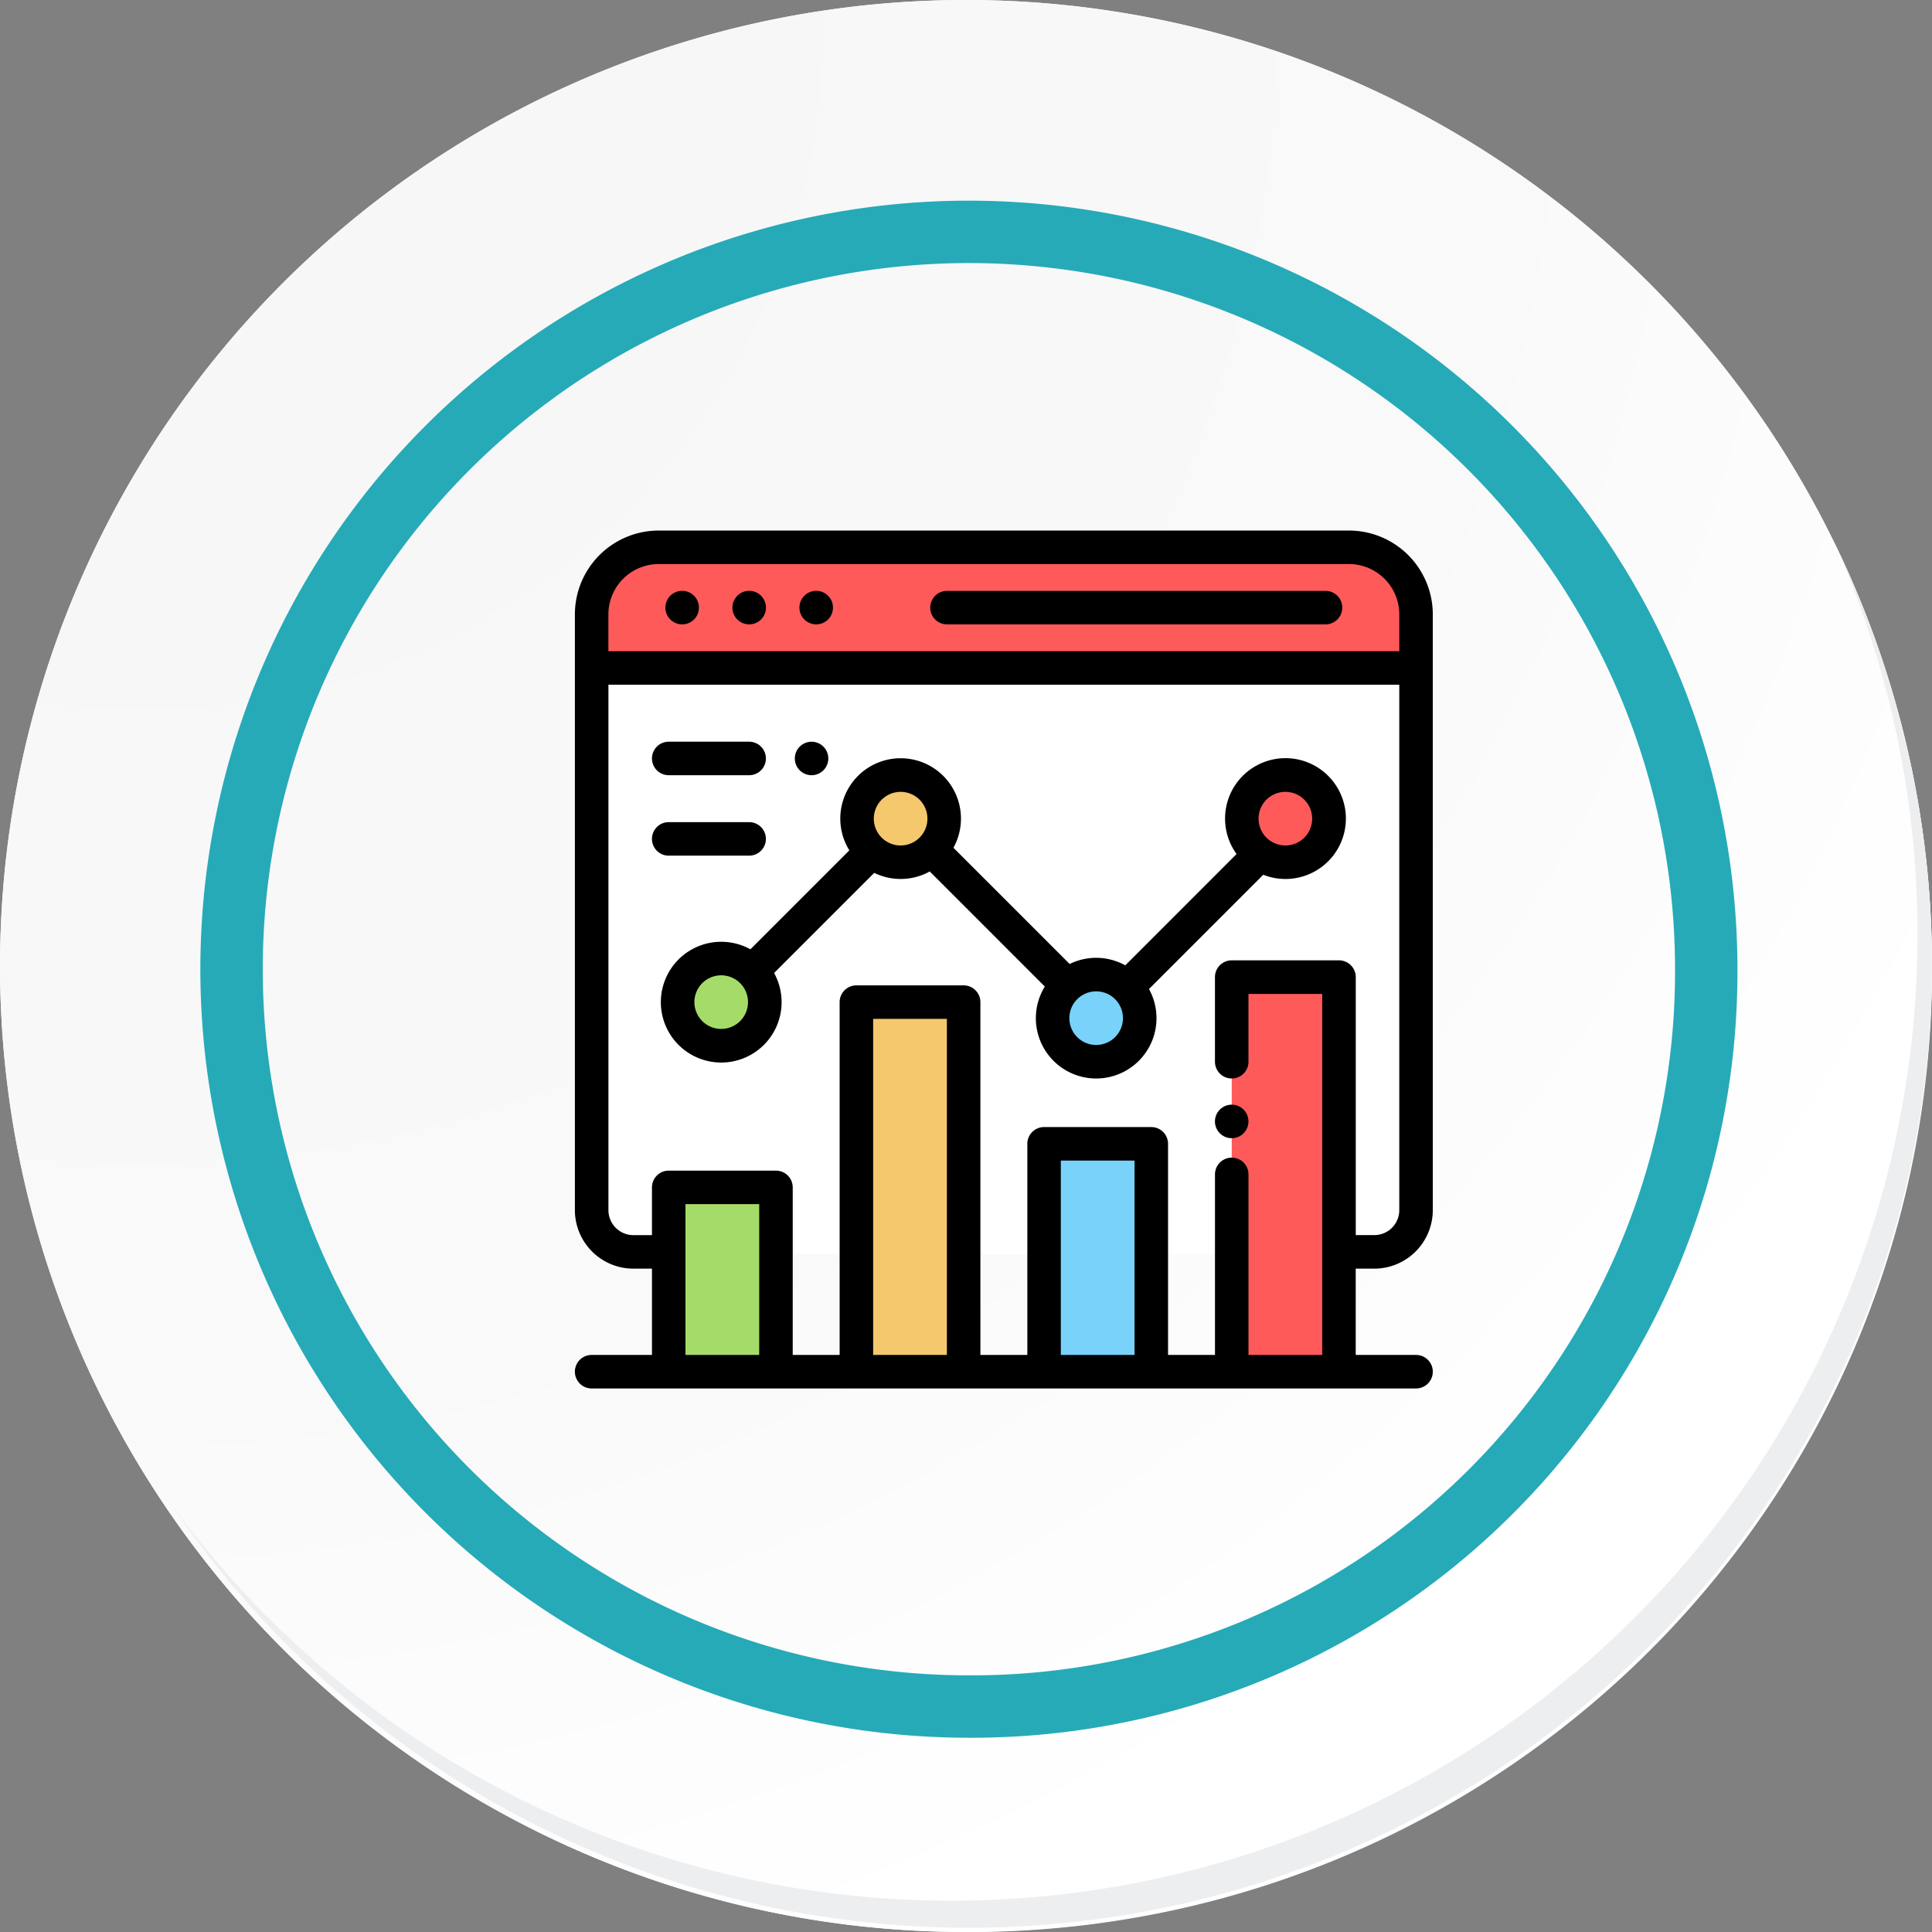 <svg xmlns="http://www.w3.org/2000/svg" xmlns:xlink="http://www.w3.org/1999/xlink" width="123.833" height="123.833" viewBox="0 0 123.833 123.833">
  <rect x="0" y="0" width="123.833" height="123.833" fill="#808080" stroke="none"/>
  <defs>
    <radialGradient id="radial-gradient" cx="0.076" cy="0.019" r="1.465" gradientTransform="translate(0.001)" gradientUnits="objectBoundingBox">
      <stop offset="0" stop-color="#f6f6f7"/>
      <stop offset="0.477" stop-color="#f9f9fa"/>
      <stop offset="0.715" stop-color="#fff"/>
    </radialGradient>
  </defs>
  <g id="Grupo_55808" data-name="Grupo 55808" transform="translate(8292.348 204)">
    <g id="Grupo_46891" data-name="Grupo 46891" transform="translate(-8292.348 -204)">
      <g id="Grupo_42274" data-name="Grupo 42274" transform="translate(0 0)">
        <g id="Grupo_18423" data-name="Grupo 18423" transform="translate(0 0)">
          <g id="Grupo_18421" data-name="Grupo 18421">
            <g id="Grupo_18420" data-name="Grupo 18420">
              <g id="Grupo_18419" data-name="Grupo 18419">
                <path id="Trazado_40936" data-name="Trazado 40936" d="M318.456,2207.635a61.916,61.916,0,1,1-61.915-61.915A61.915,61.915,0,0,1,318.456,2207.635Z" transform="translate(-194.623 -2145.721)" fill="#fff"/>
              </g>
            </g>
          </g>
          <path id="Trazado_40937" data-name="Trazado 40937" d="M317.728,2206.843a61.915,61.915,0,1,0-61.915,61.918A61.672,61.672,0,0,0,317.728,2206.843Z" transform="translate(-193.895 -2144.928)" fill="url(#radial-gradient)"/>
          <path id="Trazado_40938" data-name="Trazado 40938" d="M296.6,2200.4a47.26,47.26,0,1,0-47.26,47.26A47.084,47.084,0,0,0,296.6,2200.4Z" transform="translate(-187.238 -2138.278)" fill="none" stroke="#26aab7" stroke-miterlimit="10" stroke-width="4"/>
          <g id="Grupo_18422" data-name="Grupo 18422" transform="translate(10.969 34.762)">
            <path id="Trazado_40939" data-name="Trazado 40939" d="M307.148,2164.488a61.924,61.924,0,0,1-106.6,61.66,61.727,61.727,0,0,0,106.6-61.66Z" transform="translate(-200.545 -2164.488)" fill="#eceef0"/>
          </g>
        </g>
      </g>
    </g>
    <path id="Trazado_128717" data-name="Trazado 128717" d="M17.733,55.292H14.3A4.3,4.3,0,0,1,10,51V14.3A4.3,4.3,0,0,1,14.3,10H58.544a4.3,4.3,0,0,1,4.3,4.3V51a4.3,4.3,0,0,1-4.3,4.3H17.733Z" transform="translate(-8264.426 -178.92)" fill="#fff"/>
    <path id="Trazado_128718" data-name="Trazado 128718" d="M58.544,10H14.3A4.3,4.3,0,0,0,10,14.3v3.437H62.84V14.3A4.3,4.3,0,0,0,58.544,10Z" transform="translate(-8264.426 -178.92)" fill="#ff5a5a"/>
    <path id="Trazado_128719" data-name="Trazado 128719" d="M21,82H72.018" transform="translate(-8274.248 -243.187)" fill="#231f20"/>
    <rect id="Rectángulo_30677" data-name="Rectángulo 30677" width="6.693" height="11.842" transform="translate(-8249.321 -127.878)" fill="#a5dc69"/>
    <rect id="Rectángulo_30678" data-name="Rectángulo 30678" width="7.208" height="14.416" transform="translate(-8225.638 -130.452)" fill="#78d2fa"/>
    <rect id="Rectángulo_30679" data-name="Rectángulo 30679" width="6.874" height="23.689" transform="translate(-8237.457 -139.769)" fill="#f5c86e"/>
    <rect id="Rectángulo_30680" data-name="Rectángulo 30680" width="6.874" height="25.292" transform="translate(-8213.399 -141.372)" fill="#ff5a5a"/>
    <circle id="Elipse_4323" data-name="Elipse 4323" cx="2.792" cy="2.792" r="2.792" transform="translate(-8237.417 -154.32)" fill="#f5c86e"/>
    <circle id="Elipse_4324" data-name="Elipse 4324" cx="2.792" cy="2.792" r="2.792" transform="translate(-8224.884 -141.533)" fill="#78d2fa"/>
    <circle id="Elipse_4325" data-name="Elipse 4325" cx="2.792" cy="2.792" r="2.792" transform="translate(-8212.755 -154.32)" fill="#ff5a5a"/>
    <circle id="Elipse_4326" data-name="Elipse 4326" cx="2.792" cy="2.792" r="2.792" transform="translate(-8248.912 -142.561)" fill="#a5dc69"/>
    <path id="Trazado_128720" data-name="Trazado 128720" d="M51.238,47.309a3.754,3.754,0,0,0,3.75-3.75V5.37A5.376,5.376,0,0,0,49.618,0H5.37A5.376,5.376,0,0,0,0,5.37V43.559a3.754,3.754,0,0,0,3.75,3.75H4.94V52.84H1.074a1.074,1.074,0,0,0,0,2.148h52.84a1.074,1.074,0,1,0,0-2.148H50.048V47.309ZM5.37,2.148H49.618A3.226,3.226,0,0,1,52.84,5.37V7.733H2.256c-.036,0-.072,0-.108.005V5.37A3.226,3.226,0,0,1,5.37,2.148ZM7.088,52.84V43.174h4.726V52.84Zm12.029,0V31.3h4.726V52.84Zm12.029,0V40.382h4.726V52.84Zm12.029,0V41.268a1.074,1.074,0,0,0-2.148,0V52.84H38.019V39.308a1.074,1.074,0,0,0-1.074-1.074H30.072A1.074,1.074,0,0,0,29,39.308V52.84H25.991V30.226a1.074,1.074,0,0,0-1.074-1.074H18.043a1.074,1.074,0,0,0-1.074,1.074V52.84H13.962V42.1a1.074,1.074,0,0,0-1.074-1.074H6.014A1.074,1.074,0,0,0,4.94,42.1v3.061H3.75a1.6,1.6,0,0,1-1.6-1.6V9.875c.035,0,.071.005.108.005H52.84V43.559a1.6,1.6,0,0,1-1.6,1.6h-1.19V28.622a1.074,1.074,0,0,0-1.074-1.074H42.1a1.074,1.074,0,0,0-1.074,1.074v5.424a1.074,1.074,0,1,0,2.148,0V29.7H47.9V52.84Z" transform="translate(-8255.5 -169.994)"/>
    <path id="Trazado_128721" data-name="Trazado 128721" d="M213.139,38.148H237.4a1.074,1.074,0,0,0,0-2.148H213.139a1.074,1.074,0,1,0,0,2.148Z" transform="translate(-8444.789 -202.128)"/>
    <path id="Trazado_128722" data-name="Trazado 128722" d="M95.074,38.148a1.075,1.075,0,1,0-.759-.315A1.082,1.082,0,0,0,95.074,38.148Z" transform="translate(-8339.404 -202.128)"/>
    <path id="Trazado_128723" data-name="Trazado 128723" d="M55.074,38.148a1.075,1.075,0,1,0-.759-.315A1.082,1.082,0,0,0,55.074,38.148Z" transform="translate(-8303.7 -202.128)"/>
    <path id="Trazado_128724" data-name="Trazado 128724" d="M135.074,38.148a1.075,1.075,0,1,0-.759-.315A1.082,1.082,0,0,0,135.074,38.148Z" transform="translate(-8375.108 -202.128)"/>
    <path id="Trazado_128725" data-name="Trazado 128725" d="M383.074,342.64a1.074,1.074,0,1,0,.759.315A1.078,1.078,0,0,0,383.074,342.64Z" transform="translate(-8596.474 -475.835)"/>
    <path id="Trazado_128726" data-name="Trazado 128726" d="M91.36,143.672a3.872,3.872,0,1,0-3.128-1.6L81.1,149.207a3.857,3.857,0,0,0-3.566-.087l-7.449-7.449a3.867,3.867,0,1,0-6.672.166l-6.342,6.342a3.87,3.87,0,1,0,1.519,1.519l6.418-6.418a3.858,3.858,0,0,0,3.559-.09l7.376,7.376a3.866,3.866,0,1,0,6.676.16l7.325-7.325A3.841,3.841,0,0,0,91.36,143.672Zm0-5.585a1.718,1.718,0,1,1-1.718,1.718A1.72,1.72,0,0,1,91.36,138.087ZM55.2,153.283a1.718,1.718,0,1,1,1.718-1.718A1.72,1.72,0,0,1,55.2,153.283Zm11.5-11.759a1.718,1.718,0,1,1,1.718-1.718A1.72,1.72,0,0,1,66.7,141.524Zm12.533,12.787a1.718,1.718,0,1,1,1.718-1.718A1.72,1.72,0,0,1,79.231,154.311Z" transform="translate(-8301.322 -291.333)"/>
    <path id="Trazado_128727" data-name="Trazado 128727" d="M132.334,128.168a1.073,1.073,0,1,0-.76-.315A1.084,1.084,0,0,0,132.334,128.168Z" transform="translate(-8372.663 -282.48)"/>
    <path id="Trazado_128728" data-name="Trazado 128728" d="M47.074,128.169h5.155a1.074,1.074,0,1,0,0-2.148H47.074a1.074,1.074,0,1,0,0,2.148Z" transform="translate(-8296.56 -282.481)"/>
    <path id="Trazado_128729" data-name="Trazado 128729" d="M52.229,176.169a1.074,1.074,0,1,0,0-2.148H47.074a1.074,1.074,0,1,0,0,2.148Z" transform="translate(-8296.56 -325.325)"/>
  </g>
</svg>
